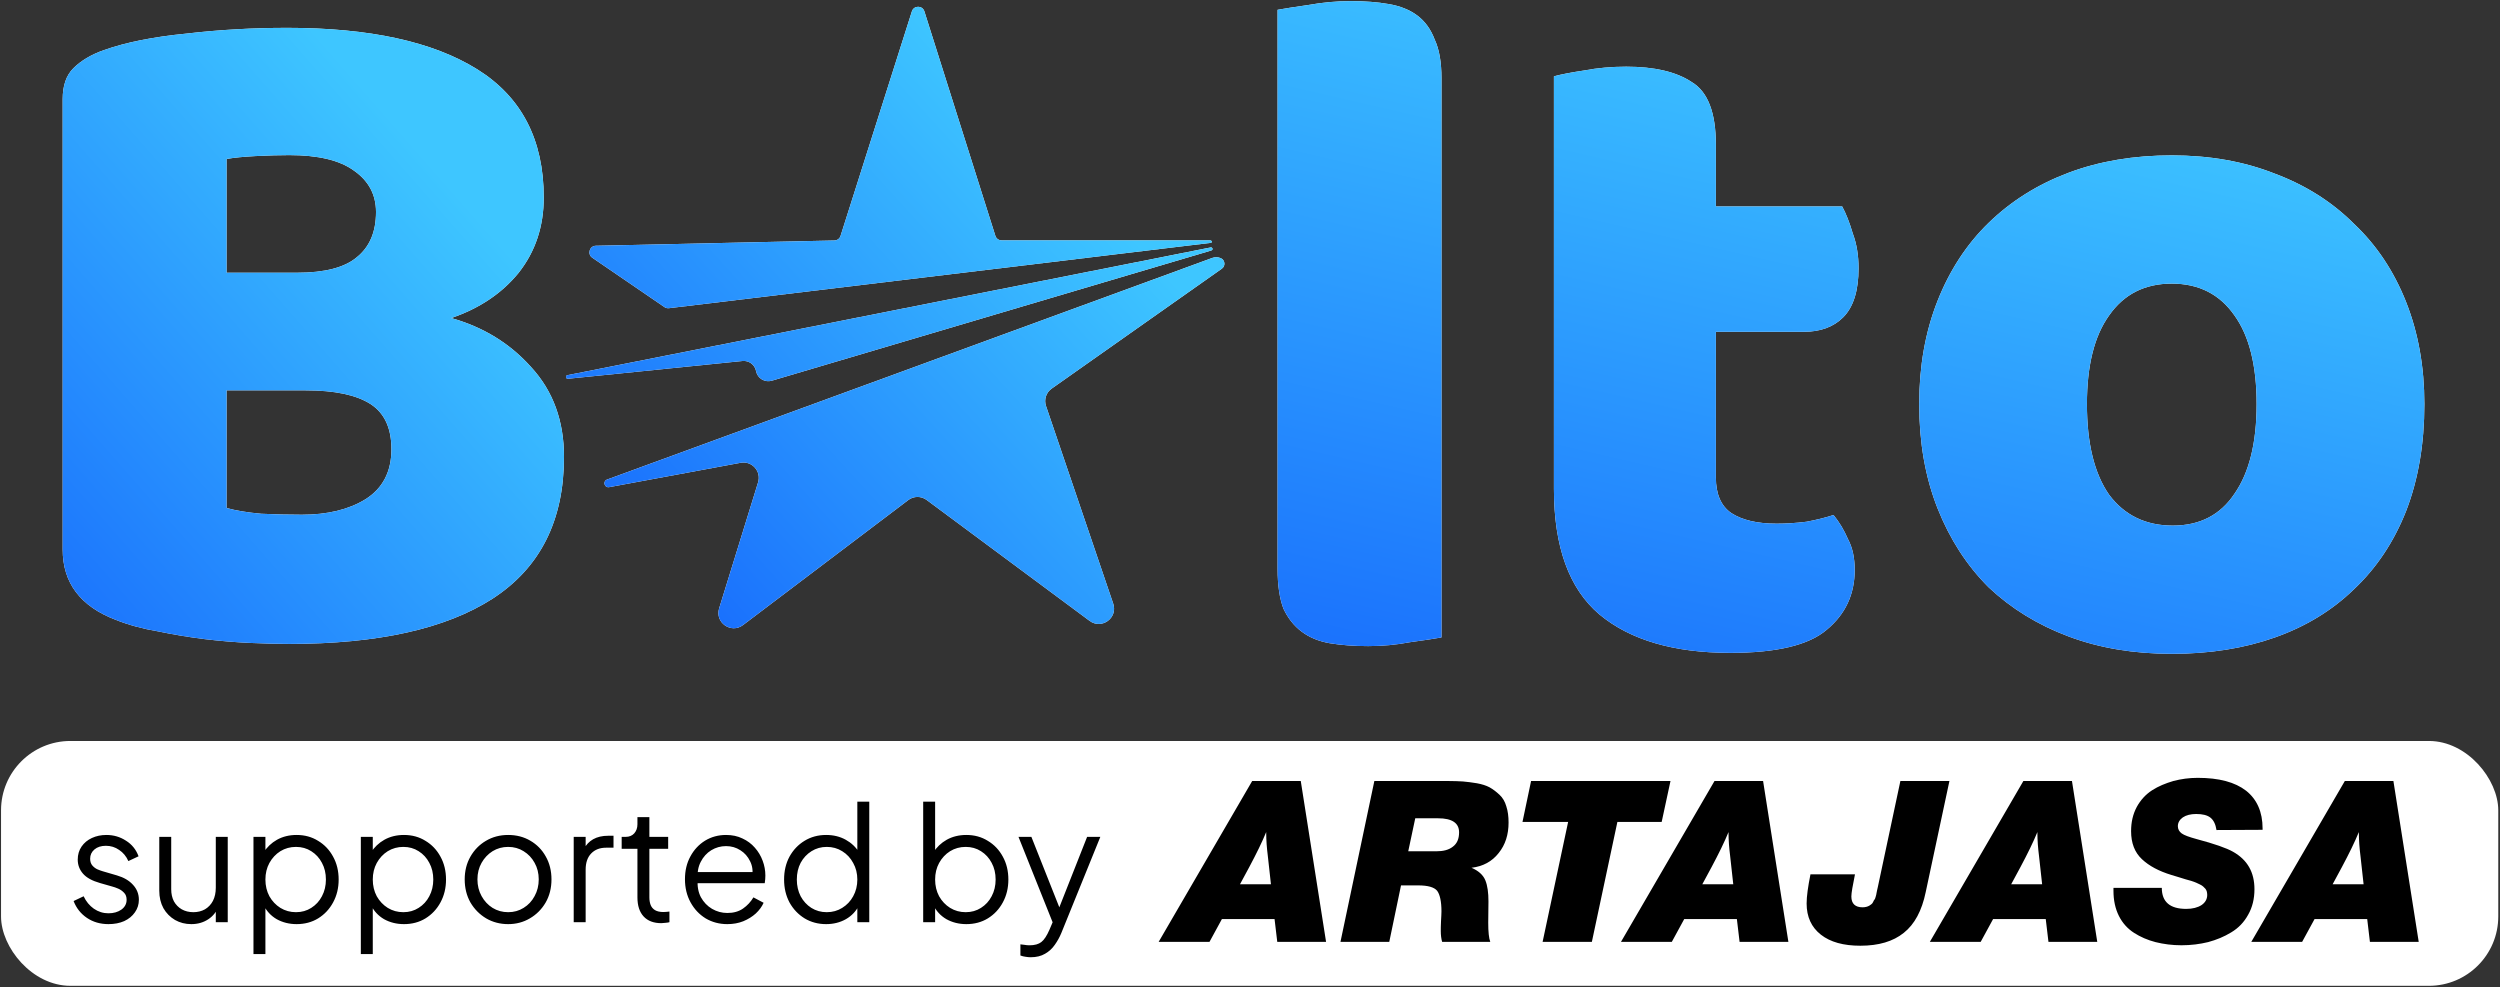 <svg width="1190" height="470" viewBox="0 0 1190 470" fill="none" xmlns="http://www.w3.org/2000/svg">
<rect x="0" y="0" width="1190" height="470" fill="#333333" stroke="none"/>
<path d="M686.147 303.42C682.781 304.032 677.733 304.797 671.003 305.715C664.578 306.938 658 307.55 651.269 307.55C644.538 307.55 638.42 307.091 632.913 306.173C627.711 305.256 623.275 303.42 619.604 300.666C615.933 297.913 613.026 294.242 610.885 289.652C609.049 284.757 608.131 278.486 608.131 270.837V4.665C611.496 4.054 616.392 3.289 622.816 2.371C629.547 1.147 636.278 0.535 643.009 0.535C649.739 0.535 655.705 0.994 660.906 1.912C666.413 2.83 671.003 4.665 674.674 7.419C678.345 10.172 681.099 13.997 682.934 18.892C685.076 23.481 686.147 29.6 686.147 37.248V303.42ZM816.761 227.24C816.761 235.194 819.209 240.854 824.104 244.22C829.305 247.585 836.495 249.268 845.673 249.268C850.262 249.268 855.004 248.962 859.899 248.35C864.795 247.432 869.078 246.361 872.749 245.138C875.503 248.503 877.797 252.327 879.633 256.611C881.774 260.588 882.845 265.483 882.845 271.296C882.845 282.922 878.409 292.406 869.537 299.749C860.97 307.091 845.673 310.763 823.645 310.763C796.722 310.763 775.918 304.644 761.232 292.406C746.853 280.168 739.663 260.282 739.663 232.747V36.331C743.029 35.413 747.771 34.495 753.89 33.577C760.315 32.353 767.045 31.741 774.082 31.741C787.544 31.741 797.946 34.189 805.288 39.084C812.937 43.673 816.761 53.617 816.761 68.914V98.284H876.879C878.715 101.65 880.398 105.933 881.927 111.134C883.763 116.029 884.681 121.536 884.681 127.655C884.681 138.363 882.233 146.165 877.338 151.06C872.749 155.649 866.477 157.943 858.523 157.943H816.761V227.24ZM1154.01 192.362C1154.01 211.331 1151.1 228.311 1145.29 243.302C1139.47 257.987 1131.21 270.378 1120.51 280.474C1110.1 290.57 1097.56 298.219 1082.87 303.42C1068.19 308.621 1051.82 311.222 1033.77 311.222C1015.72 311.222 999.352 308.468 984.666 302.961C969.981 297.454 957.284 289.652 946.576 279.556C936.174 269.154 928.067 256.611 922.254 241.925C916.441 227.24 913.534 210.719 913.534 192.362C913.534 174.312 916.441 157.943 922.254 143.258C928.067 128.573 936.174 116.182 946.576 106.086C957.284 95.684 969.981 87.729 984.666 82.222C999.352 76.715 1015.72 73.962 1033.77 73.962C1051.82 73.962 1068.19 76.868 1082.87 82.681C1097.56 88.188 1110.1 96.143 1120.51 106.545C1131.21 116.641 1139.47 129.032 1145.29 143.717C1151.1 158.402 1154.01 174.617 1154.01 192.362ZM993.386 192.362C993.386 211.025 996.904 225.404 1003.94 235.5C1011.28 245.291 1021.38 250.186 1034.23 250.186C1047.08 250.186 1056.87 245.138 1063.6 235.041C1070.64 224.945 1074.15 210.719 1074.15 192.362C1074.15 174.006 1070.64 159.932 1063.6 150.142C1056.56 140.046 1046.62 134.998 1033.77 134.998C1020.92 134.998 1010.98 140.046 1003.94 150.142C996.904 159.932 993.386 174.006 993.386 192.362Z" fill="white"/>
<path d="M686.147 303.42C682.781 304.032 677.733 304.797 671.003 305.715C664.578 306.938 658 307.55 651.269 307.55C644.538 307.55 638.42 307.091 632.913 306.173C627.711 305.256 623.275 303.42 619.604 300.666C615.933 297.913 613.026 294.242 610.885 289.652C609.049 284.757 608.131 278.486 608.131 270.837V4.665C611.496 4.054 616.392 3.289 622.816 2.371C629.547 1.147 636.278 0.535 643.009 0.535C649.739 0.535 655.705 0.994 660.906 1.912C666.413 2.83 671.003 4.665 674.674 7.419C678.345 10.172 681.099 13.997 682.934 18.892C685.076 23.481 686.147 29.6 686.147 37.248V303.42ZM816.761 227.24C816.761 235.194 819.209 240.854 824.104 244.22C829.305 247.585 836.495 249.268 845.673 249.268C850.262 249.268 855.004 248.962 859.899 248.35C864.795 247.432 869.078 246.361 872.749 245.138C875.503 248.503 877.797 252.327 879.633 256.611C881.774 260.588 882.845 265.483 882.845 271.296C882.845 282.922 878.409 292.406 869.537 299.749C860.97 307.091 845.673 310.763 823.645 310.763C796.722 310.763 775.918 304.644 761.232 292.406C746.853 280.168 739.663 260.282 739.663 232.747V36.331C743.029 35.413 747.771 34.495 753.89 33.577C760.315 32.353 767.045 31.741 774.082 31.741C787.544 31.741 797.946 34.189 805.288 39.084C812.937 43.673 816.761 53.617 816.761 68.914V98.284H876.879C878.715 101.65 880.398 105.933 881.927 111.134C883.763 116.029 884.681 121.536 884.681 127.655C884.681 138.363 882.233 146.165 877.338 151.06C872.749 155.649 866.477 157.943 858.523 157.943H816.761V227.24ZM1154.01 192.362C1154.01 211.331 1151.1 228.311 1145.29 243.302C1139.47 257.987 1131.21 270.378 1120.51 280.474C1110.1 290.57 1097.56 298.219 1082.87 303.42C1068.19 308.621 1051.82 311.222 1033.77 311.222C1015.72 311.222 999.352 308.468 984.666 302.961C969.981 297.454 957.284 289.652 946.576 279.556C936.174 269.154 928.067 256.611 922.254 241.925C916.441 227.24 913.534 210.719 913.534 192.362C913.534 174.312 916.441 157.943 922.254 143.258C928.067 128.573 936.174 116.182 946.576 106.086C957.284 95.684 969.981 87.729 984.666 82.222C999.352 76.715 1015.72 73.962 1033.77 73.962C1051.82 73.962 1068.19 76.868 1082.87 82.681C1097.56 88.188 1110.1 96.143 1120.51 106.545C1131.21 116.641 1139.47 129.032 1145.29 143.717C1151.1 158.402 1154.01 174.617 1154.01 192.362ZM993.386 192.362C993.386 211.025 996.904 225.404 1003.94 235.5C1011.28 245.291 1021.38 250.186 1034.23 250.186C1047.08 250.186 1056.87 245.138 1063.6 235.041C1070.64 224.945 1074.15 210.719 1074.15 192.362C1074.15 174.006 1070.64 159.932 1063.6 150.142C1056.56 140.046 1046.62 134.998 1033.77 134.998C1020.92 134.998 1010.98 140.046 1003.94 150.142C996.904 159.932 993.386 174.006 993.386 192.362Z" fill="url(#paint0_linear_567_1205)"/>
<path d="M107.845 241.8C112.129 243.023 117.636 243.941 124.366 244.553C131.097 244.859 137.522 245.012 143.641 245.012C155.879 245.012 165.975 242.564 173.929 237.669C182.19 232.468 186.32 224.514 186.32 213.806C186.32 203.709 182.955 196.52 176.224 192.237C169.493 187.953 159.244 185.812 145.476 185.812H107.845V241.8ZM107.845 129.824H141.346C154.502 129.824 163.986 127.376 169.799 122.481C175.918 117.586 178.977 110.396 178.977 100.912C178.977 92.652 175.459 86.074 168.422 81.179C161.692 76.284 151.442 73.836 137.675 73.836C133.086 73.836 127.732 73.989 121.613 74.295C115.8 74.601 111.211 75.06 107.845 75.672V129.824ZM137.675 306.507C132.474 306.507 126.355 306.354 119.318 306.048C112.282 305.742 104.939 305.13 97.29 304.212C89.948 303.294 82.605 302.071 75.262 300.541C67.92 299.317 61.189 297.481 55.07 295.034C38.243 288.609 29.83 277.442 29.83 261.533V47.219C29.83 40.794 31.512 35.899 34.878 32.534C38.549 28.862 43.444 25.956 49.563 23.814C59.965 20.143 72.968 17.542 88.571 16.013C104.174 14.177 120.236 13.259 136.757 13.259C175.918 13.259 206.053 19.837 227.164 32.993C248.274 46.148 258.829 66.493 258.829 94.028C258.829 107.796 254.852 119.728 246.897 129.824C238.942 139.614 228.234 146.804 214.773 151.393C230.07 155.676 242.767 163.478 252.863 174.798C263.265 186.118 268.466 200.344 268.466 217.477C268.466 247.765 257.146 270.252 234.506 284.938C212.172 299.317 179.895 306.507 137.675 306.507Z" fill="white"/>
<path d="M107.845 241.8C112.129 243.023 117.636 243.941 124.366 244.553C131.097 244.859 137.522 245.012 143.641 245.012C155.879 245.012 165.975 242.564 173.929 237.669C182.19 232.468 186.32 224.514 186.32 213.806C186.32 203.709 182.955 196.52 176.224 192.237C169.493 187.953 159.244 185.812 145.476 185.812H107.845V241.8ZM107.845 129.824H141.346C154.502 129.824 163.986 127.376 169.799 122.481C175.918 117.586 178.977 110.396 178.977 100.912C178.977 92.652 175.459 86.074 168.422 81.179C161.692 76.284 151.442 73.836 137.675 73.836C133.086 73.836 127.732 73.989 121.613 74.295C115.8 74.601 111.211 75.06 107.845 75.672V129.824ZM137.675 306.507C132.474 306.507 126.355 306.354 119.318 306.048C112.282 305.742 104.939 305.13 97.29 304.212C89.948 303.294 82.605 302.071 75.262 300.541C67.92 299.317 61.189 297.481 55.07 295.034C38.243 288.609 29.83 277.442 29.83 261.533V47.219C29.83 40.794 31.512 35.899 34.878 32.534C38.549 28.862 43.444 25.956 49.563 23.814C59.965 20.143 72.968 17.542 88.571 16.013C104.174 14.177 120.236 13.259 136.757 13.259C175.918 13.259 206.053 19.837 227.164 32.993C248.274 46.148 258.829 66.493 258.829 94.028C258.829 107.796 254.852 119.728 246.897 129.824C238.942 139.614 228.234 146.804 214.773 151.393C230.07 155.676 242.767 163.478 252.863 174.798C263.265 186.118 268.466 200.344 268.466 217.477C268.466 247.765 257.146 270.252 234.506 284.938C212.172 299.317 179.895 306.507 137.675 306.507Z" fill="url(#paint1_linear_567_1205)"/>
<path d="M500.605 184.961L581.604 127.886C583.474 126.568 583.138 123.702 581.014 122.853C579.726 122.337 578.292 122.316 576.989 122.793L288.824 228.316C286.793 229.232 287.753 232.294 289.943 231.888L352.567 220.282C357.949 219.285 362.466 224.361 360.849 229.591L342.303 289.588C340.214 296.344 348.011 301.811 353.651 297.545L432.343 238.02C434.921 236.07 438.476 236.053 441.073 237.979L518.665 295.539C524.4 299.794 532.195 294.109 529.896 287.348L497.905 193.256C496.865 190.198 497.964 186.821 500.605 184.961Z" fill="white"/>
<path d="M500.605 184.961L581.604 127.886C583.474 126.568 583.138 123.702 581.014 122.853C579.726 122.337 578.292 122.316 576.989 122.793L288.824 228.316C286.793 229.232 287.753 232.294 289.943 231.888L352.567 220.282C357.949 219.285 362.466 224.361 360.849 229.591L342.303 289.588C340.214 296.344 348.011 301.811 353.651 297.545L432.343 238.02C434.921 236.07 438.476 236.053 441.073 237.979L518.665 295.539C524.4 299.794 532.195 294.109 529.896 287.348L497.905 193.256C496.865 190.198 497.964 186.821 500.605 184.961Z" fill="url(#paint2_linear_567_1205)"/>
<path d="M316.285 146.178L281.929 122.679C279.426 120.967 280.589 117.051 283.621 116.984L397.192 114.474C398.526 114.444 399.693 113.57 400.097 112.299L434.058 5.408C434.981 2.505 439.089 2.508 440.007 5.412L473.793 112.245C474.204 113.543 475.408 114.425 476.769 114.425H576.018C576.271 114.425 576.513 114.525 576.692 114.704C577.001 115.012 576.818 115.541 576.384 115.594L318.42 146.701C317.668 146.791 316.909 146.606 316.285 146.178Z" fill="white"/>
<path d="M316.285 146.178L281.929 122.679C279.426 120.967 280.589 117.051 283.621 116.984L397.192 114.474C398.526 114.444 399.693 113.57 400.097 112.299L434.058 5.408C434.981 2.505 439.089 2.508 440.007 5.412L473.793 112.245C474.204 113.543 475.408 114.425 476.769 114.425H576.018C576.271 114.425 576.513 114.525 576.692 114.704C577.001 115.012 576.818 115.541 576.384 115.594L318.42 146.701C317.668 146.791 316.909 146.606 316.285 146.178Z" fill="url(#paint3_linear_567_1205)"/>
<path d="M576.288 117.778L270.107 178.576C269.076 178.78 269.225 180.298 270.276 180.298L353.445 171.834C356.508 171.523 359.302 173.604 359.88 176.628C360.539 180.078 364.033 182.206 367.401 181.208L576.64 119.205C577.238 119.027 577.358 118.233 576.839 117.887C576.677 117.779 576.479 117.74 576.288 117.778Z" fill="white"/>
<path d="M576.288 117.778L270.107 178.576C269.076 178.78 269.225 180.298 270.276 180.298L353.445 171.834C356.508 171.523 359.302 173.604 359.88 176.628C360.539 180.078 364.033 182.206 367.401 181.208L576.64 119.205C577.238 119.027 577.358 118.233 576.839 117.887C576.677 117.779 576.479 117.74 576.288 117.778Z" fill="url(#paint4_linear_567_1205)"/>
<rect x="0.496" y="352.701" width="1188.68" height="116.545" rx="33.016" fill="white"/>
<path d="M51.628 439.883C47.737 439.883 44.327 438.898 41.396 436.927C38.466 434.957 36.344 432.279 35.03 428.894L39.805 426.62C40.967 429.096 42.584 431.066 44.655 432.532C46.777 433.997 49.102 434.729 51.628 434.729C54.053 434.729 56.099 434.148 57.767 432.986C59.434 431.774 60.268 430.207 60.268 428.287C60.268 426.873 59.864 425.761 59.055 424.953C58.247 424.094 57.312 423.437 56.251 422.982C55.19 422.527 54.255 422.199 53.447 421.997L47.611 420.329C43.872 419.268 41.169 417.778 39.502 415.858C37.834 413.938 37.001 411.715 37.001 409.188C37.001 406.814 37.607 404.742 38.819 402.974C40.032 401.205 41.674 399.841 43.746 398.881C45.817 397.921 48.116 397.441 50.643 397.441C54.078 397.441 57.186 398.35 59.965 400.169C62.794 401.938 64.79 404.414 65.952 407.597L61.102 409.87C60.091 407.597 58.626 405.828 56.706 404.565C54.836 403.251 52.739 402.595 50.415 402.595C48.142 402.595 46.323 403.176 44.959 404.338C43.594 405.5 42.912 406.965 42.912 408.734C42.912 410.098 43.266 411.184 43.973 411.993C44.681 412.801 45.489 413.407 46.398 413.812C47.358 414.216 48.192 414.519 48.9 414.721L55.645 416.692C58.929 417.652 61.481 419.142 63.3 421.163C65.169 423.184 66.104 425.559 66.104 428.287C66.104 430.51 65.472 432.506 64.209 434.275C62.996 436.043 61.304 437.433 59.131 438.443C56.959 439.403 54.457 439.883 51.628 439.883ZM91.048 439.883C88.219 439.883 85.642 439.226 83.318 437.913C80.994 436.548 79.15 434.679 77.785 432.304C76.472 429.879 75.815 427.1 75.815 423.967V398.35H81.499V423.285C81.499 425.458 81.928 427.378 82.787 429.045C83.697 430.662 84.935 431.925 86.501 432.835C88.118 433.744 89.962 434.199 92.034 434.199C94.105 434.199 95.95 433.744 97.566 432.835C99.183 431.875 100.446 430.536 101.356 428.818C102.265 427.049 102.72 424.953 102.72 422.527V398.35H108.404V438.974H102.72V431.092L104.008 431.395C103.048 434.022 101.406 436.094 99.082 437.609C96.758 439.125 94.08 439.883 91.048 439.883ZM120.651 454.132V398.35H126.335V407.445L125.425 405.854C127.042 403.277 129.19 401.23 131.867 399.715C134.596 398.199 137.703 397.441 141.19 397.441C145.03 397.441 148.44 398.376 151.421 400.245C154.453 402.064 156.827 404.565 158.545 407.748C160.314 410.932 161.198 414.569 161.198 418.662C161.198 422.704 160.314 426.342 158.545 429.576C156.827 432.759 154.453 435.285 151.421 437.155C148.44 438.974 145.03 439.883 141.19 439.883C137.703 439.883 134.545 439.1 131.716 437.534C128.937 435.917 126.84 433.643 125.425 430.713L126.335 429.879V454.132H120.651ZM140.886 434.199C143.615 434.199 146.04 433.517 148.162 432.153C150.335 430.788 152.027 428.944 153.24 426.62C154.503 424.245 155.135 421.593 155.135 418.662C155.135 415.681 154.503 413.028 153.24 410.704C152.027 408.38 150.335 406.536 148.162 405.171C146.04 403.807 143.615 403.125 140.886 403.125C138.158 403.125 135.682 403.807 133.459 405.171C131.286 406.536 129.543 408.405 128.23 410.78C126.966 413.104 126.335 415.732 126.335 418.662C126.335 421.593 126.966 424.245 128.23 426.62C129.543 428.944 131.286 430.788 133.459 432.153C135.682 433.517 138.158 434.199 140.886 434.199ZM171.758 454.132V398.35H177.442V407.445L176.533 405.854C178.15 403.277 180.297 401.23 182.975 399.715C185.703 398.199 188.811 397.441 192.297 397.441C196.137 397.441 199.548 398.376 202.529 400.245C205.56 402.064 207.935 404.565 209.653 407.748C211.421 410.932 212.305 414.569 212.305 418.662C212.305 422.704 211.421 426.342 209.653 429.576C207.935 432.759 205.56 435.285 202.529 437.155C199.548 438.974 196.137 439.883 192.297 439.883C188.811 439.883 185.653 439.1 182.823 437.534C180.044 435.917 177.947 433.643 176.533 430.713L177.442 429.879V454.132H171.758ZM191.994 434.199C194.722 434.199 197.148 433.517 199.27 432.153C201.442 430.788 203.135 428.944 204.348 426.62C205.611 424.245 206.242 421.593 206.242 418.662C206.242 415.681 205.611 413.028 204.348 410.704C203.135 408.38 201.442 406.536 199.27 405.171C197.148 403.807 194.722 403.125 191.994 403.125C189.265 403.125 186.79 403.807 184.566 405.171C182.394 406.536 180.651 408.405 179.337 410.78C178.074 413.104 177.442 415.732 177.442 418.662C177.442 421.593 178.074 424.245 179.337 426.62C180.651 428.944 182.394 430.788 184.566 432.153C186.79 433.517 189.265 434.199 191.994 434.199ZM241.889 439.883C238.049 439.883 234.562 438.974 231.43 437.155C228.297 435.285 225.796 432.759 223.926 429.576C222.108 426.342 221.198 422.679 221.198 418.586C221.198 414.544 222.108 410.932 223.926 407.748C225.745 404.565 228.196 402.064 231.278 400.245C234.411 398.376 237.948 397.441 241.889 397.441C245.83 397.441 249.341 398.35 252.423 400.169C255.556 401.988 258.007 404.489 259.775 407.673C261.594 410.856 262.503 414.494 262.503 418.586C262.503 422.729 261.569 426.418 259.699 429.652C257.83 432.835 255.329 435.336 252.196 437.155C249.114 438.974 245.678 439.883 241.889 439.883ZM241.889 434.199C244.617 434.199 247.068 433.517 249.24 432.153C251.463 430.788 253.207 428.919 254.47 426.544C255.783 424.169 256.44 421.517 256.44 418.586C256.44 415.656 255.783 413.028 254.47 410.704C253.207 408.38 251.463 406.536 249.24 405.171C247.068 403.807 244.617 403.125 241.889 403.125C239.16 403.125 236.684 403.807 234.461 405.171C232.289 406.536 230.545 408.38 229.232 410.704C227.918 413.028 227.261 415.656 227.261 418.586C227.261 421.517 227.918 424.169 229.232 426.544C230.545 428.919 232.289 430.788 234.461 432.153C236.684 433.517 239.16 434.199 241.889 434.199ZM273.085 438.974V398.35H278.769V405.02L278.011 404.035C278.971 402.115 280.411 400.599 282.331 399.487C284.302 398.376 286.676 397.82 289.455 397.82H292.032V403.504H288.47C285.539 403.504 283.19 404.414 281.422 406.233C279.653 408.052 278.769 410.628 278.769 413.963V438.974H273.085ZM314.787 439.428C311.149 439.428 308.344 438.367 306.374 436.245C304.403 434.123 303.418 431.092 303.418 427.15V404.035H295.915V398.35H297.81C299.528 398.35 300.892 397.795 301.902 396.683C302.913 395.521 303.418 394.081 303.418 392.363V388.953H309.102V398.35H318.046V404.035H309.102V427.15C309.102 428.515 309.304 429.727 309.709 430.788C310.113 431.799 310.795 432.607 311.755 433.214C312.766 433.82 314.104 434.123 315.772 434.123C316.176 434.123 316.656 434.098 317.212 434.047C317.768 433.997 318.248 433.946 318.652 433.896V438.974C318.046 439.125 317.363 439.226 316.606 439.277C315.848 439.378 315.241 439.428 314.787 439.428ZM346.202 439.883C342.412 439.883 338.976 438.974 335.894 437.155C332.863 435.285 330.463 432.734 328.694 429.5C326.926 426.266 326.042 422.603 326.042 418.51C326.042 414.418 326.901 410.805 328.619 407.673C330.336 404.489 332.661 401.988 335.591 400.169C338.572 398.35 341.907 397.441 345.595 397.441C348.526 397.441 351.128 397.997 353.402 399.108C355.726 400.169 357.696 401.635 359.313 403.504C360.93 405.323 362.168 407.395 363.027 409.719C363.886 411.993 364.315 414.342 364.315 416.767C364.315 417.273 364.29 417.854 364.24 418.51C364.189 419.117 364.113 419.748 364.012 420.405H329.68V415.1H360.753L358.025 417.374C358.48 414.595 358.151 412.119 357.04 409.946C355.979 407.723 354.438 405.98 352.416 404.717C350.395 403.403 348.122 402.746 345.595 402.746C343.069 402.746 340.72 403.403 338.547 404.717C336.425 406.03 334.758 407.875 333.545 410.249C332.332 412.574 331.852 415.353 332.105 418.586C331.852 421.82 332.358 424.649 333.621 427.075C334.934 429.449 336.703 431.294 338.926 432.607C341.2 433.921 343.625 434.578 346.202 434.578C349.183 434.578 351.684 433.87 353.705 432.456C355.726 431.041 357.368 429.273 358.631 427.15L363.482 429.727C362.673 431.546 361.435 433.239 359.768 434.805C358.101 436.321 356.105 437.559 353.781 438.519C351.507 439.428 348.981 439.883 346.202 439.883ZM393.235 439.883C389.445 439.883 386.035 438.974 383.003 437.155C379.972 435.285 377.572 432.759 375.803 429.576C374.085 426.342 373.226 422.704 373.226 418.662C373.226 414.569 374.085 410.932 375.803 407.748C377.572 404.565 379.946 402.064 382.928 400.245C385.959 398.376 389.395 397.441 393.235 397.441C396.721 397.441 399.829 398.199 402.557 399.715C405.285 401.23 407.433 403.277 408.999 405.854L408.09 407.445V381.601H413.774V438.974H408.09V429.879L408.999 430.713C407.584 433.643 405.462 435.917 402.633 437.534C399.854 439.1 396.721 439.883 393.235 439.883ZM393.538 434.199C396.266 434.199 398.717 433.517 400.89 432.153C403.113 430.788 404.856 428.944 406.119 426.62C407.433 424.245 408.09 421.593 408.09 418.662C408.09 415.732 407.433 413.104 406.119 410.78C404.856 408.405 403.113 406.536 400.89 405.171C398.717 403.807 396.266 403.125 393.538 403.125C390.86 403.125 388.435 403.807 386.262 405.171C384.09 406.536 382.372 408.38 381.109 410.704C379.896 413.028 379.29 415.681 379.29 418.662C379.29 421.593 379.896 424.245 381.109 426.62C382.372 428.944 384.064 430.788 386.186 432.153C388.359 433.517 390.81 434.199 393.538 434.199ZM459.975 439.883C456.489 439.883 453.331 439.1 450.501 437.534C447.722 435.917 445.625 433.643 444.211 430.713L445.12 429.879V438.974H439.436V381.601H445.12V407.445L444.211 405.854C445.828 403.277 447.975 401.23 450.653 399.715C453.381 398.199 456.489 397.441 459.975 397.441C463.815 397.441 467.225 398.376 470.207 400.245C473.238 402.064 475.613 404.565 477.331 407.748C479.099 410.932 479.983 414.569 479.983 418.662C479.983 422.704 479.099 426.342 477.331 429.576C475.613 432.759 473.238 435.285 470.207 437.155C467.225 438.974 463.815 439.883 459.975 439.883ZM459.672 434.199C462.4 434.199 464.825 433.517 466.948 432.153C469.12 430.788 470.813 428.944 472.025 426.62C473.289 424.245 473.92 421.593 473.92 418.662C473.92 415.681 473.289 413.028 472.025 410.704C470.813 408.38 469.12 406.536 466.948 405.171C464.825 403.807 462.4 403.125 459.672 403.125C456.943 403.125 454.468 403.807 452.244 405.171C450.072 406.536 448.329 408.405 447.015 410.78C445.752 413.104 445.12 415.732 445.12 418.662C445.12 421.593 445.752 424.245 447.015 426.62C448.329 428.944 450.072 430.788 452.244 432.153C454.468 433.517 456.943 434.199 459.672 434.199ZM490.637 455.647C489.829 455.647 488.995 455.572 488.136 455.42C487.328 455.319 486.519 455.117 485.711 454.814V449.508C486.216 449.559 486.848 449.635 487.605 449.736C488.414 449.887 489.222 449.963 490.031 449.963C492.506 449.963 494.401 449.433 495.715 448.372C497.029 447.361 498.317 445.39 499.58 442.46L502.157 436.397L502.005 441.399L484.801 398.35H490.94L505.037 433.896H503.445L517.466 398.35H523.757L505.189 444.127C504.38 446.098 503.344 447.967 502.081 449.736C500.869 451.504 499.328 452.919 497.458 453.98C495.589 455.092 493.315 455.647 490.637 455.647Z" fill="black"/>
<path d="M619.164 371.76L631.21 448.336H607.979L606.688 437.473H581.629L575.714 448.336H551.515L596.041 371.76H619.164ZM602.709 396.066C600.773 400.799 598.084 406.284 594.643 412.737L590.233 420.911H604.968L603.462 407.252C603.032 403.81 602.709 400.153 602.709 396.066ZM654.192 371.76H689.254C692.05 371.76 694.416 371.867 696.352 371.975C698.396 372.19 700.654 372.405 703.02 372.835C705.386 373.266 707.43 373.911 709.043 374.771C710.764 375.739 712.27 376.922 713.775 378.32C715.281 379.719 716.357 381.547 717.002 383.806C717.755 386.064 718.077 388.645 718.077 391.549C718.077 397.249 716.572 402.089 713.345 406.069C710.226 410.048 705.924 412.414 700.439 413.059C703.666 414.457 705.924 416.393 707 418.975C708.075 421.556 708.505 424.997 708.505 429.084C708.398 435.43 708.398 438.764 708.398 439.194C708.398 443.604 708.72 446.615 709.366 448.336H686.457C686.027 446.83 685.812 445.109 685.812 443.174C685.812 442.206 685.812 440.7 685.92 438.549C686.027 436.505 686.135 434.892 686.135 433.817C686.135 429.084 685.382 425.75 684.091 424.029C682.693 422.309 679.682 421.448 675.057 421.448H666.883L661.291 448.336H638.06L654.192 371.76ZM673.659 389.506L670.325 405.208H683.769C686.995 405.208 689.576 404.563 691.512 403.057C693.556 401.551 694.524 399.293 694.524 396.174C694.524 391.764 691.19 389.506 684.522 389.506H673.659ZM795.153 371.76L790.958 391.227H769.878L757.725 448.336H734.279L746.432 391.227H724.707L728.794 371.76H795.153ZM839.228 371.76L851.274 448.336H828.043L826.752 437.473H801.693L795.778 448.336H771.579L816.105 371.76H839.228ZM822.773 396.066C820.837 400.799 818.148 406.284 814.707 412.737L810.297 420.911H825.032L823.526 407.252C823.096 403.81 822.773 400.153 822.773 396.066ZM927.924 371.76L916.631 424.675C914.803 433.494 911.361 439.947 906.199 444.034C901.144 448.121 894.261 450.164 885.549 450.164C877.483 450.164 871.245 448.443 866.728 444.894C862.21 441.345 859.952 436.398 859.952 430.052C859.952 426.718 860.597 422.094 861.78 416.178H882.968C881.892 421.556 881.247 424.997 881.247 426.718C881.247 430.16 883.075 431.881 886.624 431.881C887.27 431.881 887.915 431.773 888.345 431.666C888.883 431.558 889.313 431.343 889.743 431.128C890.174 430.805 890.604 430.59 890.819 430.375C891.142 430.16 891.464 429.73 891.679 429.192C891.894 428.654 892.11 428.332 892.325 428.116C892.54 427.901 892.647 427.364 892.862 426.718C893.078 425.965 893.185 425.535 893.185 425.32C893.185 425.105 893.293 424.567 893.508 423.707C893.723 422.846 893.83 422.416 893.83 422.309L904.585 371.76H927.924ZM986.253 371.76L998.298 448.336H975.067L973.777 437.473H948.717L942.802 448.336H918.603L963.129 371.76H986.253ZM969.797 396.066C967.861 400.799 965.173 406.284 961.731 412.737L957.321 420.911H972.056L970.55 407.252C970.12 403.81 969.797 400.153 969.797 396.066ZM1076.99 394.991L1055.05 395.098C1054.62 392.302 1053.65 390.366 1052.15 389.183C1050.64 388 1048.38 387.462 1045.37 387.462C1042.79 387.462 1040.64 388 1039.03 389.075C1037.52 390.151 1036.66 391.549 1036.66 393.27C1036.66 394.668 1037.31 395.851 1038.49 396.712C1039.67 397.572 1042.04 398.432 1045.59 399.4C1054.08 401.659 1059.89 403.702 1062.9 405.423C1069.79 409.295 1073.12 415.21 1073.12 423.277C1073.12 427.794 1072.15 431.881 1070.11 435.43C1068.17 438.979 1065.48 441.775 1062.04 443.819C1058.71 445.862 1055.05 447.368 1051.07 448.443C1047.09 449.411 1042.9 449.949 1038.38 449.949C1033.97 449.949 1029.88 449.411 1026.01 448.443C1022.25 447.476 1018.81 445.97 1015.8 444.034C1012.78 442.098 1010.31 439.409 1008.59 435.968C1006.87 432.526 1006.01 428.547 1006.01 424.029V422.631H1029.02C1029.02 429.299 1032.9 432.634 1040.64 432.634C1043.65 432.634 1046.12 431.988 1047.95 430.805C1049.67 429.622 1050.64 428.009 1050.64 425.965C1050.64 425.32 1050.53 424.782 1050.43 424.352C1050.32 423.922 1050.1 423.492 1049.78 423.062C1049.35 422.631 1049.03 422.309 1048.71 421.986C1048.38 421.663 1047.85 421.341 1047.2 421.018C1046.55 420.695 1045.91 420.373 1045.37 420.158C1044.83 419.943 1044.08 419.62 1043.01 419.297C1041.93 418.975 1040.96 418.759 1040.32 418.544C1039.67 418.329 1038.6 418.007 1037.2 417.576C1035.69 417.146 1034.51 416.716 1033.65 416.501C1027.63 414.673 1023 412.199 1019.56 408.972C1016.12 405.746 1014.4 401.336 1014.4 395.636C1014.4 391.334 1015.26 387.57 1017.09 384.128C1018.91 380.794 1021.39 378.105 1024.4 376.169C1027.41 374.233 1030.85 372.835 1034.51 371.76C1038.17 370.792 1042.04 370.254 1046.12 370.254C1056.23 370.254 1063.87 372.298 1069.14 376.385C1074.3 380.471 1076.99 386.494 1076.99 394.345V394.991ZM1139.26 371.76L1151.31 448.336H1128.08L1126.79 437.473H1101.73L1095.81 448.336H1071.61L1116.14 371.76H1139.26ZM1122.81 396.066C1120.87 400.799 1118.18 406.284 1114.74 412.737L1110.33 420.911H1125.07L1123.56 407.252C1123.13 403.81 1122.81 400.153 1122.81 396.066Z" fill="black"/>
<defs>
<linearGradient id="paint0_linear_567_1205" x1="955.379" y1="21.94" x2="875.189" y2="368.595" gradientUnits="userSpaceOnUse">
<stop offset="0.006" stop-color="#3EC6FF"/>
<stop offset="1" stop-color="#1A71FD"/>
</linearGradient>
<linearGradient id="paint1_linear_567_1205" x1="157.897" y1="21.389" x2="-53.646" y2="207.027" gradientUnits="userSpaceOnUse">
<stop offset="0.006" stop-color="#3EC6FF"/>
<stop offset="1" stop-color="#1A71FD"/>
</linearGradient>
<linearGradient id="paint2_linear_567_1205" x1="478.065" y1="43.016" x2="278.584" y2="224.798" gradientUnits="userSpaceOnUse">
<stop offset="0.006" stop-color="#3EC6FF"/>
<stop offset="1" stop-color="#1A71FD"/>
</linearGradient>
<linearGradient id="paint3_linear_567_1205" x1="478.065" y1="43.016" x2="278.584" y2="224.798" gradientUnits="userSpaceOnUse">
<stop offset="0.006" stop-color="#3EC6FF"/>
<stop offset="1" stop-color="#1A71FD"/>
</linearGradient>
<linearGradient id="paint4_linear_567_1205" x1="478.065" y1="43.016" x2="278.584" y2="224.798" gradientUnits="userSpaceOnUse">
<stop offset="0.006" stop-color="#3EC6FF"/>
<stop offset="1" stop-color="#1A71FD"/>
</linearGradient>
</defs>
</svg>
